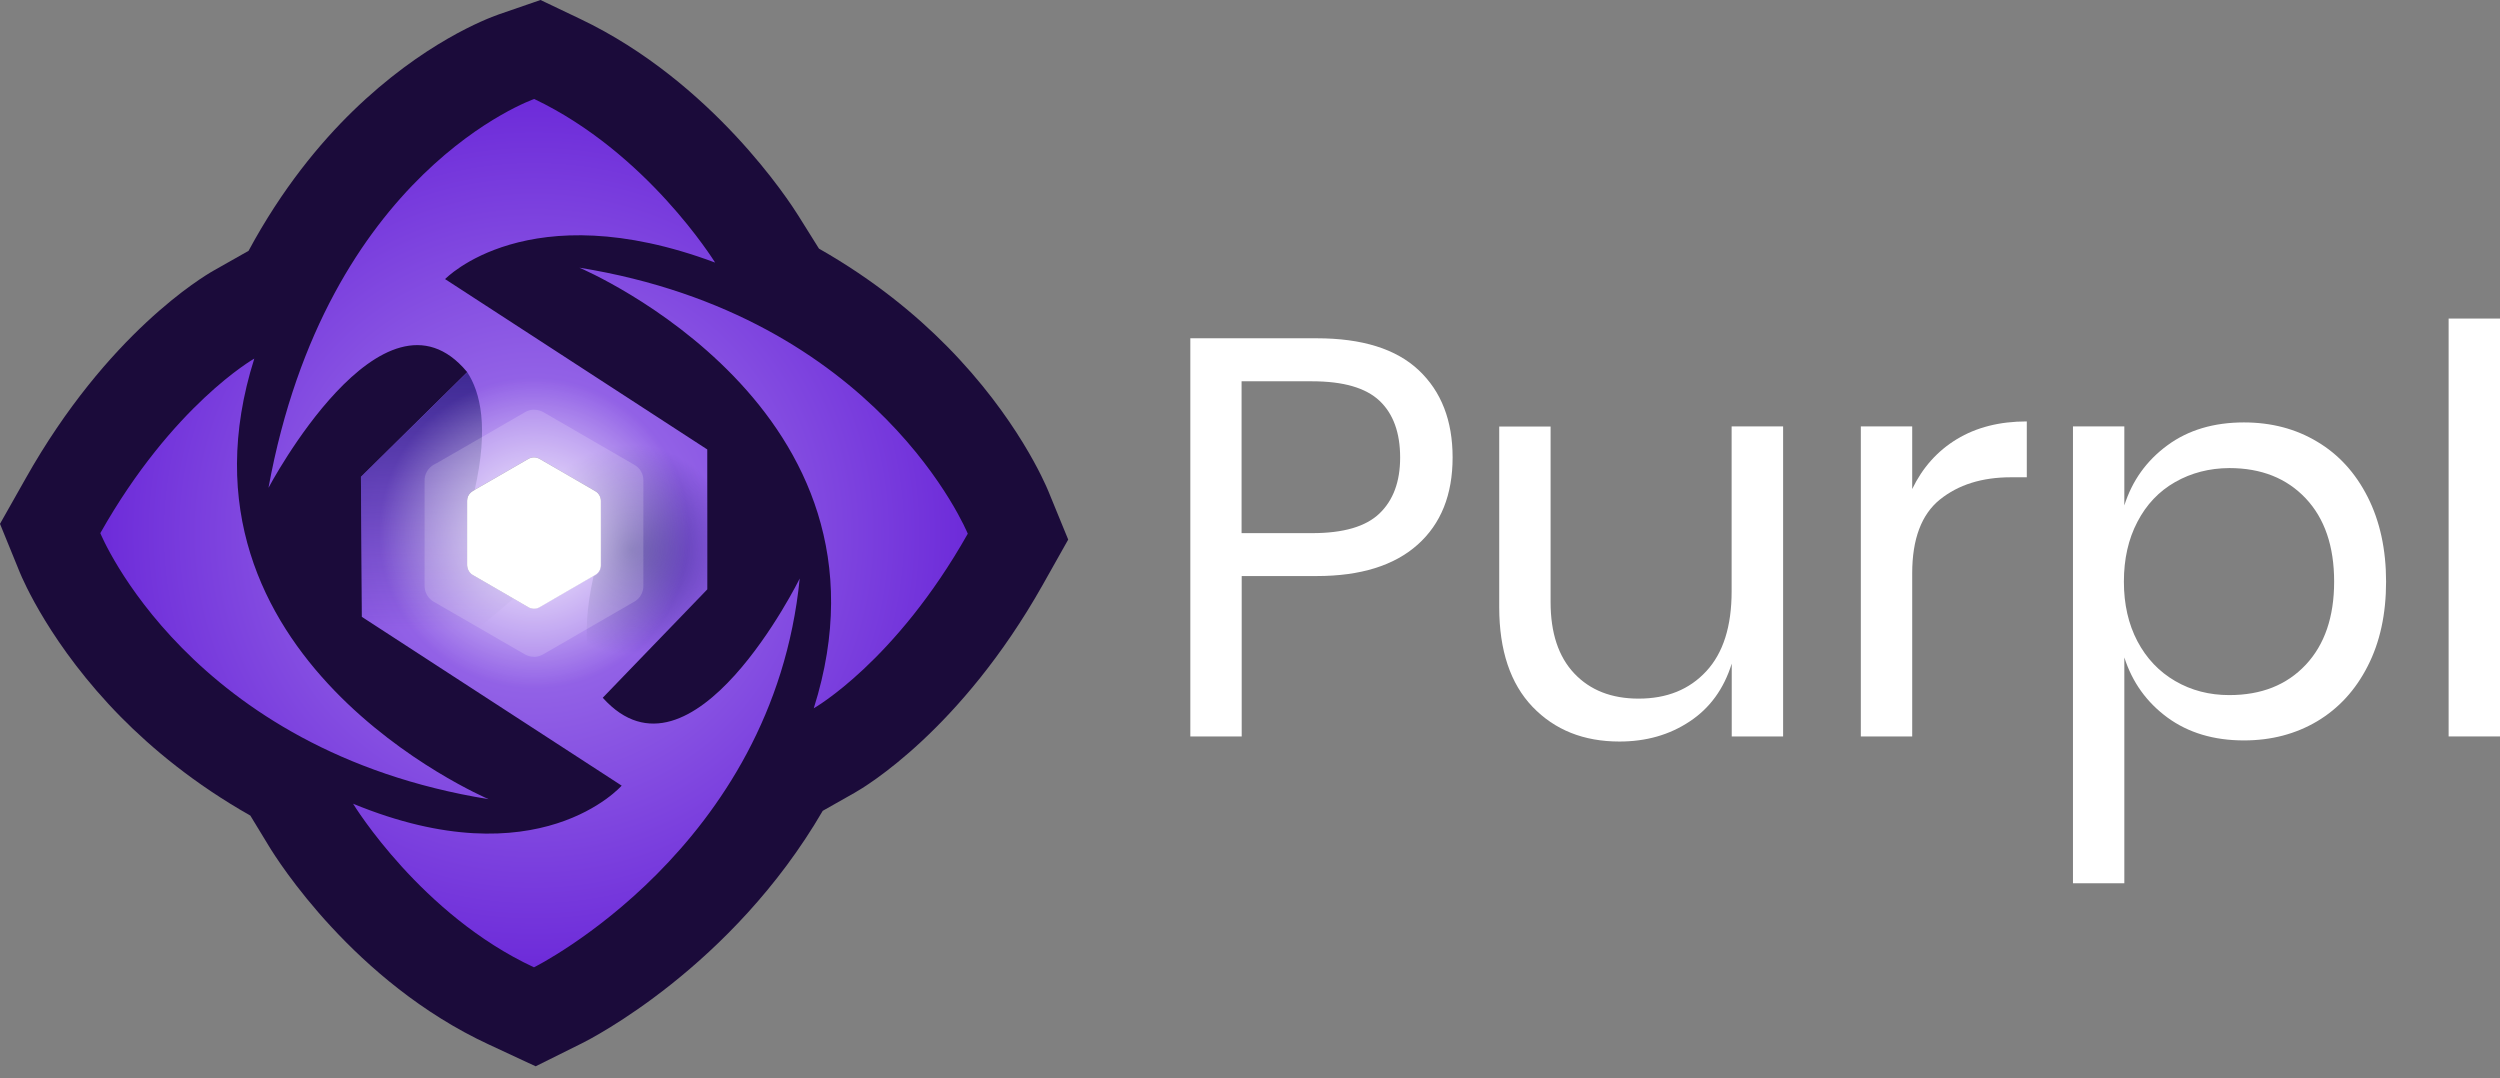 <svg width="160" height="69" viewBox="0 0 160 69" fill="none" xmlns="http://www.w3.org/2000/svg">
<rect x="0" y="0" width="160" height="69" fill="#808080" stroke="none"/>
<g clip-path="url(#clip0)">
<path d="M67.097 31.44C66.905 30.972 65.098 26.715 60.613 22.168C58.657 20.182 55.958 17.926 52.414 15.912L51.096 13.805C50.558 12.939 45.591 5.242 37.137 1.213L34.593 0L31.922 0.922C31.15 1.192 27.068 2.745 22.569 7.122C20.478 9.158 18.055 12.067 15.908 16.053L13.676 17.316C12.996 17.699 6.866 21.345 1.644 30.617L0 33.526L1.261 36.618C1.453 37.087 3.26 41.343 7.738 45.89C9.715 47.891 12.436 50.168 16.021 52.197L17.212 54.154C17.743 55.034 22.661 62.844 31.277 66.845L34.282 68.243L37.251 66.767C37.782 66.505 46.838 61.894 52.655 51.892L54.689 50.742C55.369 50.359 61.499 46.713 66.728 37.441L68.365 34.533L67.097 31.44Z" fill="#1B0B3A"/>
<path d="M38.576 44.656L45.265 37.718V28.765L28.485 17.862C28.485 17.862 33.786 12.329 45.768 16.805C45.697 16.699 41.41 9.775 34.19 6.335C34.19 6.335 20.896 10.939 17.183 31.22C17.183 31.22 24.517 17.344 29.888 23.8L29.902 23.821L23.1 30.518L23.157 39.477L27.862 42.535L39.787 50.281C39.787 50.281 34.487 56.339 22.597 51.438C22.661 51.544 26.969 58.56 34.175 61.908C34.175 61.908 49.474 54.31 51.181 37.023C51.189 37.023 44.28 51.005 38.576 44.656ZM33.821 38.86L32.871 38.307L30.25 36.789C30.207 36.767 30.172 36.739 30.136 36.704C30.122 36.697 30.115 36.682 30.101 36.668C30.066 36.633 30.037 36.597 30.016 36.562C30.002 36.54 29.988 36.512 29.973 36.484C29.945 36.427 29.924 36.363 29.91 36.292C29.902 36.249 29.895 36.207 29.895 36.172V32.036C29.895 31.986 29.902 31.944 29.91 31.894C29.952 31.695 30.073 31.525 30.25 31.419L30.335 31.369L30.377 31.348L31.844 30.503L33.821 29.361C33.934 29.298 34.055 29.269 34.175 29.269C34.296 29.269 34.416 29.298 34.53 29.361L38.101 31.426C38.321 31.553 38.455 31.788 38.455 32.036V36.164C38.455 36.42 38.321 36.647 38.101 36.775L38.016 36.824L36.507 37.697L34.53 38.846C34.416 38.91 34.296 38.938 34.175 38.938C34.055 38.952 33.934 38.924 33.821 38.86ZM16.276 22.949C16.276 22.949 11.061 25.9 6.42 34.121C6.42 34.121 12.081 48.039 31.27 51.147C30.994 51.019 10.211 42.116 16.276 22.949ZM37.081 17.132C37.364 17.252 58.147 26.155 52.081 45.33C52.081 45.33 57.297 42.379 61.938 34.157C61.931 34.15 56.269 20.239 37.081 17.132Z" fill="url(#paint0_radial)"/>
<path d="M38.455 32.057V36.186C38.455 36.441 38.321 36.668 38.101 36.796L38.016 36.845L36.507 37.718L34.53 38.867C34.416 38.931 34.296 38.959 34.175 38.959C34.055 38.959 33.934 38.931 33.821 38.867L32.872 38.314L30.25 36.796C30.207 36.775 30.172 36.746 30.136 36.711C30.122 36.703 30.115 36.689 30.101 36.675C30.066 36.64 30.037 36.604 30.016 36.569C30.002 36.547 29.988 36.519 29.974 36.491C29.945 36.434 29.924 36.37 29.91 36.299C29.903 36.257 29.895 36.214 29.895 36.179V32.043C29.895 31.993 29.903 31.951 29.91 31.901C29.952 31.702 30.073 31.532 30.25 31.426L30.335 31.376L30.377 31.355L31.844 30.511L33.821 29.369C33.934 29.305 34.055 29.276 34.175 29.276C34.296 29.276 34.416 29.305 34.53 29.369L38.101 31.433C38.328 31.568 38.455 31.802 38.455 32.057Z" fill="white"/>
<path d="M30.25 36.796C30.207 36.775 30.172 36.746 30.136 36.718C30.122 36.703 30.115 36.696 30.101 36.682C30.066 36.647 30.037 36.611 30.016 36.576C30.002 36.547 29.988 36.526 29.973 36.498C29.945 36.441 29.924 36.377 29.91 36.306C29.903 36.264 29.895 36.221 29.895 36.179V32.05C29.895 32 29.903 31.958 29.91 31.915C29.945 31.717 30.073 31.546 30.25 31.44L30.335 31.39L30.377 31.369C31.291 27.34 30.746 25.105 29.903 23.821L23.1 30.518L23.157 39.477L27.862 42.535L32.864 38.314L30.25 36.796Z" fill="url(#paint1_linear)"/>
<path d="M40.524 25.687L35.493 29.936L38.115 31.454C38.158 31.475 38.193 31.504 38.228 31.532C38.243 31.546 38.25 31.553 38.264 31.568C38.299 31.603 38.328 31.639 38.349 31.674C38.363 31.702 38.377 31.724 38.391 31.752C38.42 31.809 38.441 31.873 38.455 31.944C38.462 31.986 38.469 32.029 38.469 32.071V36.2C38.469 36.249 38.462 36.292 38.455 36.335C38.42 36.533 38.292 36.703 38.115 36.81L38.03 36.86L37.987 36.881C37.073 40.91 37.739 43.372 38.583 44.663L45.265 37.732L45.272 28.773L40.524 25.687Z" fill="url(#paint2_radial)"/>
<path opacity="0.17" d="M41.176 30.745V37.505C41.176 37.917 40.957 38.3 40.602 38.505L40.461 38.583L37.995 40.009L34.756 41.882C34.572 41.981 34.374 42.038 34.175 42.038V42.031C33.977 42.031 33.779 41.981 33.594 41.882L32.035 40.981L27.748 38.505C27.677 38.47 27.621 38.42 27.564 38.371C27.543 38.356 27.529 38.335 27.508 38.314C27.451 38.257 27.408 38.2 27.366 38.144C27.345 38.108 27.316 38.059 27.295 38.016C27.245 37.917 27.21 37.817 27.196 37.711C27.181 37.647 27.174 37.576 27.174 37.505V30.745C27.174 30.667 27.181 30.589 27.196 30.518C27.259 30.198 27.465 29.915 27.756 29.744L27.897 29.666L27.968 29.631L30.37 28.248L33.608 26.375C33.793 26.268 33.991 26.219 34.19 26.219V26.226C34.388 26.226 34.586 26.276 34.77 26.375L40.616 29.759C40.957 29.95 41.176 30.326 41.176 30.745Z" fill="white"/>
<path opacity="0.84" d="M34.175 45.33C40.359 45.33 45.371 40.312 45.371 34.121C45.371 27.931 40.359 22.913 34.175 22.913C27.992 22.913 22.98 27.931 22.98 34.121C22.98 40.312 27.992 45.33 34.175 45.33Z" fill="url(#paint3_radial)"/>
<path d="M79.469 36.867V47.132H76.181V21.65H84.266C87.178 21.65 89.353 22.331 90.799 23.693C92.244 25.055 92.967 26.914 92.967 29.276C92.967 31.66 92.223 33.526 90.728 34.859C89.233 36.193 87.079 36.867 84.266 36.867H79.469ZM88.29 32.859C89.169 32.014 89.609 30.823 89.609 29.283C89.609 27.694 89.169 26.481 88.29 25.651C87.412 24.821 85.973 24.403 83.975 24.403H79.461V34.121H83.975C85.981 34.121 87.412 33.703 88.29 32.859Z" fill="white"/>
<path d="M114.119 27.29V47.132H110.831V42.471C110.328 44.088 109.428 45.323 108.138 46.174C106.849 47.032 105.353 47.458 103.646 47.458C101.357 47.458 99.508 46.72 98.083 45.237C96.666 43.755 95.95 41.627 95.95 38.86V27.297H99.238V38.534C99.238 40.506 99.741 42.031 100.755 43.102C101.768 44.173 103.136 44.712 104.872 44.712C106.679 44.712 108.117 44.131 109.201 42.96C110.285 41.79 110.824 40.087 110.824 37.846V27.29H114.119Z" fill="white"/>
<path d="M125.237 28.106C126.491 27.347 127.979 26.971 129.715 26.971V30.546H128.702C126.845 30.546 125.336 31.021 124.152 31.972C122.976 32.922 122.381 34.497 122.381 36.689V47.132H119.093V27.29H122.381V31.298C123.04 29.929 123.989 28.865 125.237 28.106Z" fill="white"/>
<path d="M148.301 28.269C149.676 29.085 150.753 30.269 151.532 31.809C152.312 33.348 152.709 35.157 152.709 37.228C152.709 39.3 152.319 41.102 151.532 42.634C150.753 44.166 149.676 45.337 148.301 46.16C146.926 46.975 145.368 47.387 143.61 47.387C141.683 47.387 140.053 46.897 138.721 45.926C137.389 44.947 136.468 43.67 135.957 42.074V56.531H132.67V27.29H135.957V32.348C136.461 30.759 137.382 29.475 138.721 28.496C140.053 27.517 141.69 27.035 143.61 27.035C145.368 27.035 146.934 27.446 148.301 28.269ZM139.21 30.851C138.175 31.44 137.368 32.291 136.794 33.398C136.213 34.505 135.929 35.781 135.929 37.228C135.929 38.676 136.22 39.946 136.794 41.038C137.375 42.138 138.175 42.982 139.21 43.585C140.244 44.188 141.399 44.486 142.675 44.486C144.723 44.486 146.352 43.84 147.564 42.549C148.776 41.258 149.385 39.484 149.385 37.221C149.385 34.959 148.776 33.178 147.564 31.894C146.345 30.603 144.716 29.957 142.675 29.957C141.399 29.964 140.244 30.262 139.21 30.851Z" fill="white"/>
<path d="M160 20.388V47.132H156.712V20.388H160Z" fill="white"/>
</g>
<defs>
<radialGradient id="paint0_radial" cx="0" cy="0" r="1" gradientUnits="userSpaceOnUse" gradientTransform="translate(34.179 34.12) scale(27.756 27.787)">
<stop offset="0.115" stop-color="#A076EB"/>
<stop offset="1" stop-color="#6D2BD9"/>
</radialGradient>
<linearGradient id="paint1_linear" x1="27.986" y1="42.536" x2="27.986" y2="23.818" gradientUnits="userSpaceOnUse">
<stop offset="0.115" stop-color="#3E2A93" stop-opacity="0"/>
<stop offset="1" stop-color="#3E2A93"/>
</linearGradient>
<radialGradient id="paint2_radial" cx="0" cy="0" r="1" gradientUnits="userSpaceOnUse" gradientTransform="translate(40.375 35.171) scale(7.54 7.549)">
<stop stop-color="#3E2A93"/>
<stop offset="0.885" stop-color="#3E2A93" stop-opacity="0"/>
</radialGradient>
<radialGradient id="paint3_radial" cx="0" cy="0" r="1" gradientUnits="userSpaceOnUse" gradientTransform="translate(34.176 34.12) rotate(180) scale(11.193 11.206)">
<stop stop-color="white"/>
<stop offset="0.885" stop-color="white" stop-opacity="0"/>
</radialGradient>
<clipPath id="clip0">
<rect width="160" height="68.243" fill="white"/>
</clipPath>
</defs>
</svg>
